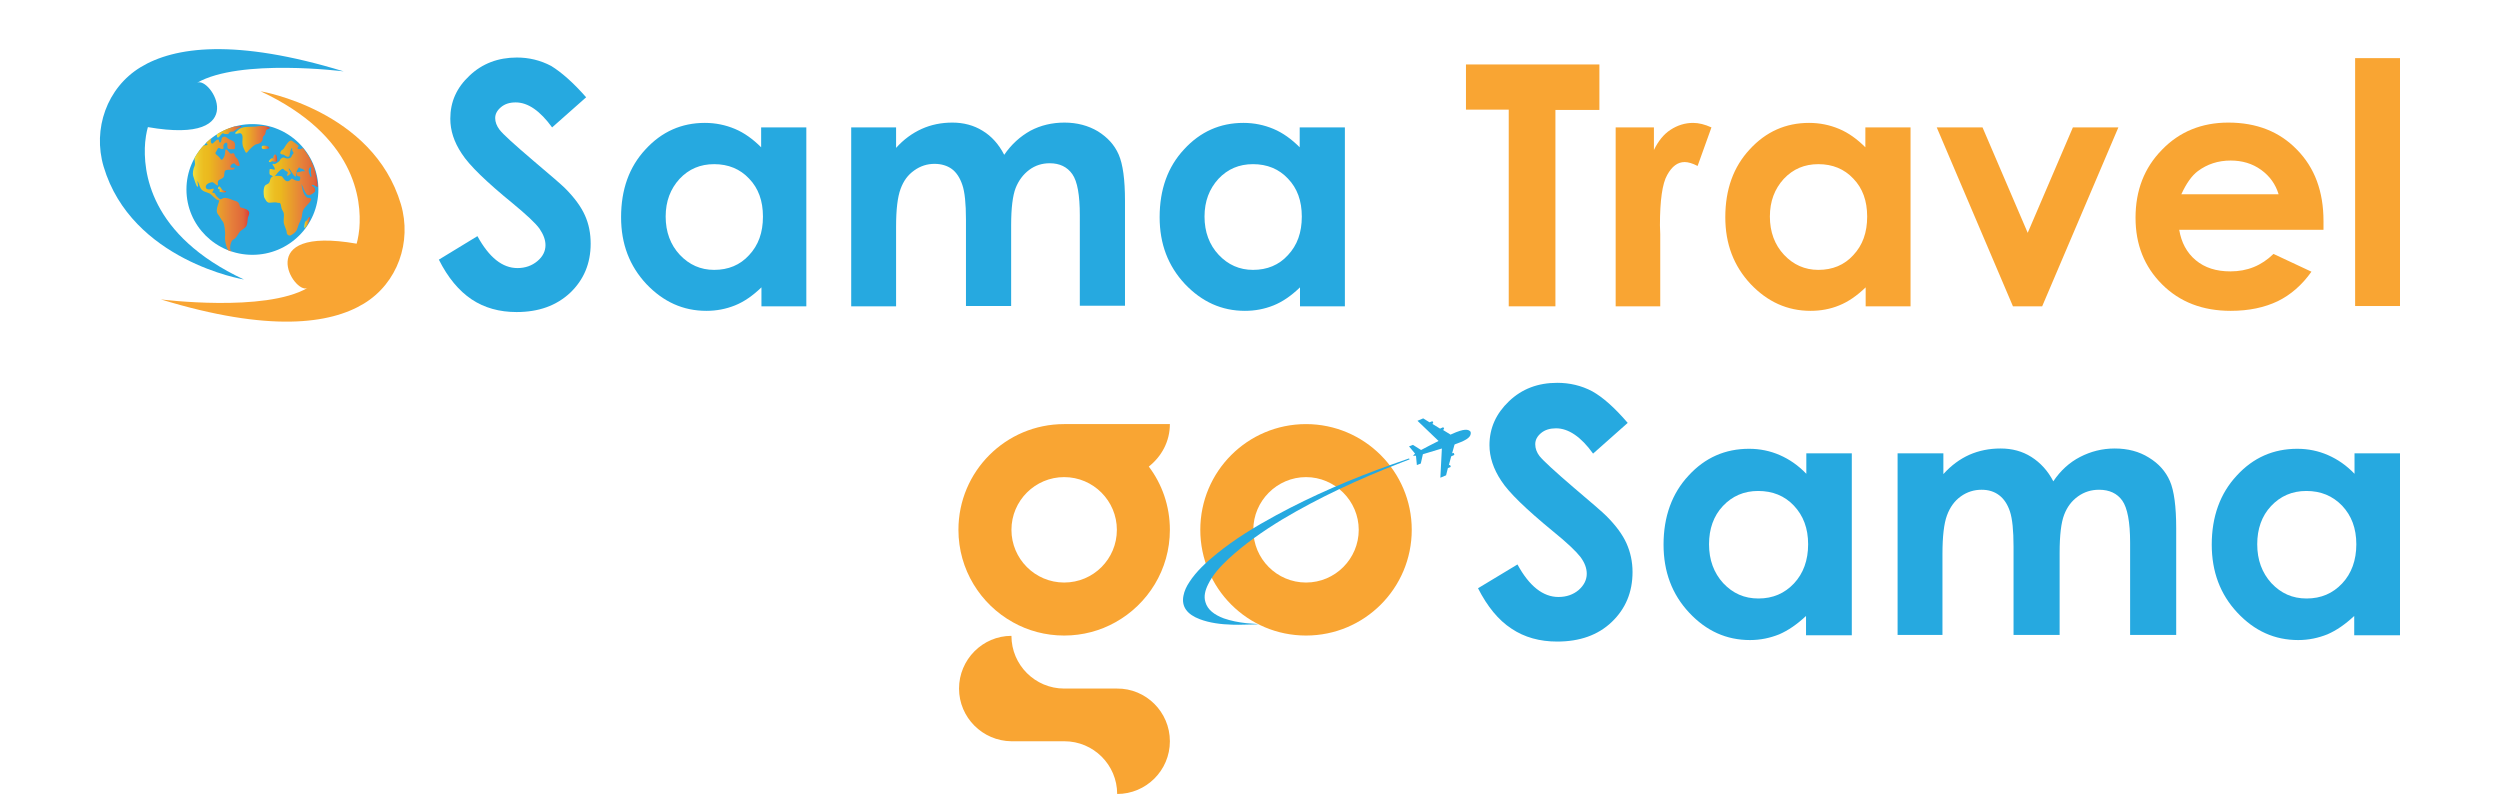 <?xml version="1.0" encoding="utf-8"?>
<!-- Generator: Adobe Illustrator 26.5.0, SVG Export Plug-In . SVG Version: 6.00 Build 0)  -->
<svg version="1.1" id="Layer_1" xmlns="http://www.w3.org/2000/svg" xmlns:xlink="http://www.w3.org/1999/xlink" x="0px" y="0px"
	 viewBox="0 0 830 269" style="enable-background:new 0 0 830 269;" xml:space="preserve">
<style type="text/css">
	.st0{fill:#27A8E0;}
	.st1{fill:#F9A533;}
	.st2{clip-path:url(#SVGID_00000159452700761573809180000008557851703254129041_);}
	.st3{fill:url(#SVGID_00000138547031731772817030000007409646654221879976_);}
	.st4{fill:url(#SVGID_00000132060343799410909300000003109815372624408712_);}
	.st5{fill:url(#SVGID_00000057832299690886183200000010336854308319810974_);}
	.st6{fill:url(#SVGID_00000062887954878840400940000004966435213604058805_);}
	.st7{fill:url(#SVGID_00000032633967944943164740000010570168188639619741_);}
	.st8{fill:url(#SVGID_00000085232303175152100470000013059547447634241200_);}
	.st9{fill:url(#SVGID_00000119098645082996668140000012783775825754495652_);}
	.st10{fill:url(#SVGID_00000107565858633181295510000015828166476436438714_);}
	.st11{fill:#26A9E0;}
</style>
<g>
	<g>
		<path class="st0" d="M49.1,42.2c0,0-0.6,1.9-0.9,5c-0.8,9.6,1.3,30.9,32.8,45.6c0,0-37.3-6.2-46.6-37.5
			c-3.7-12.5,1.1-26.2,12.3-33c11.2-6.8,31.4-9.6,67.4,1.4c0,0-34.5-4.4-48.7,3.8C69.9,25,84.1,48.3,49.1,42.2z"/>
		<path class="st1" d="M118.4,80.9c0,0,0.6-1.9,0.9-5c0.8-9.6-1.3-30.9-32.8-45.6c0,0,37.3,6.2,46.6,37.5c3.7,12.5-1.1,26.2-12.3,33
			c-11.2,6.8-31.4,9.6-67.4-1.4c0,0,34.5,4.4,48.7-3.8C97.6,98,83.5,74.8,118.4,80.9z"/>
		<g>
			<g>
				<g>
					<ellipse class="st0" cx="83.8" cy="62.9" rx="21.9" ry="21.7"/>
				</g>
			</g>
			<g>
				<defs>
					<ellipse id="SVGID_1_" cx="83.7" cy="62.9" rx="21.8" ry="21.7"/>
				</defs>
				<clipPath id="SVGID_00000175298940084615074770000008114740440487156412_">
					<use xlink:href="#SVGID_1_"  style="overflow:visible;"/>
				</clipPath>
				<g style="clip-path:url(#SVGID_00000175298940084615074770000008114740440487156412_);">
					
						<linearGradient id="SVGID_00000070827729254956728790000013160651891875006867_" gradientUnits="userSpaceOnUse" x1="64.024" y1="64.805" x2="82.858" y2="64.805">
						<stop  offset="0" style="stop-color:#F1E140"/>
						<stop  offset="2.097185e-02" style="stop-color:#F0DB3B"/>
						<stop  offset="0.104" style="stop-color:#EDC82B"/>
						<stop  offset="0.19" style="stop-color:#ECBD21"/>
						<stop  offset="0.281" style="stop-color:#EBB91E"/>
						<stop  offset="0.668" style="stop-color:#E6813A"/>
						<stop  offset="0.888" style="stop-color:#E0673A"/>
						<stop  offset="1" style="stop-color:#DE3C38"/>
					</linearGradient>
					<path style="fill:url(#SVGID_00000070827729254956728790000013160651891875006867_);" d="M64.6,51.5c-0.2,1.8,0.4,2.7,0,3.6
						c-0.4,0.9-0.8,2.4-0.4,3.5c0.4,1.1,0.9,3.3,1.4,3.4c0.5,0.1-0.4-2.5,0.1-1.7c0.5,0.8,0.5,2,1.4,2.8c0.9,0.8,2.1,0.7,3,1.5
						c0.9,0.8,1.9,2,2.7,1.9c0,0-0.1,0.6-0.5,1.7c-0.4,1.1-0.5,2.3,0.1,3c0.6,0.7,1.1,1.9,1.6,2.4c0.5,0.6,0.9,3.5,0.7,5
						c-0.1,1.5,0.6,4.8,2.1,5.6c1.6,0.7,0-0.4-0.3-1.3c-0.3-0.9,0.2-3.1,1-3.4c0.8-0.3,1.4-1.5,2-2.4c0.6-0.9,2-1.2,2.4-2.3
						c0.4-1.1,0.2-2.3,0.5-2.8c0.2-0.6,0.9-1.8-0.6-2.5c-1.5-0.7-2.1-0.4-2.2-1.1c-0.1-0.7-0.4-1.4-1.5-1.7c-1.1-0.3-2-0.9-3.2-1
						c-1.2-0.1-1.4,0.8-2.1,0.3c-0.6-0.5-1.1-1-1.4-1.6c-0.2-0.6-1-0.2-0.9-0.6c0.1-0.4,1.1-1.4-0.1-1.1c-1.1,0.4-2.1,0.2-2.1-0.7
						c0.1-1,1.4-1.4,2-1.5c0.6-0.1,1,0.6,1.7,1c0.7,0.4,0.1-0.6,0.4-1.4c0.4-0.7,1.8-0.7,2-1.7c0.2-1.1-0.1-1.9,1.1-2
						c1.1-0.1,2.3,0.1,2.4-0.5c0.1-0.6-1.3,0.2-1.4-0.5c-0.1-0.7,1.2-1.6,1.6-0.9c0.4,0.7,1.3,0.7,1.4,0.5c0.1-0.2,0-0.7-0.4-1.7
						c-0.4-1.1-0.9-0.7-1.2-1.9c-0.4-1.2-1,0.1-1.6-0.6c-0.6-0.6-1.4-1.9-1.5-0.8c-0.1,1.1-0.1,1.7-0.7,2.6
						c-0.6,0.9-0.8,0.2-1.3-0.4c-0.5-0.6-1.6-1.1-1.2-1.6c0.4-0.5,0.7-1.8,1.3-1.4c0.6,0.4,1.4,0.4,1.3-0.2c-0.1-0.6,0-0.9,0.2-1.2
						c0.2-0.3,1.1-0.9,1.1,0.2c0,1.1-0.1,1.4,0.7,1.5c0.9,0.1,1.9,0.2,1.8-0.4c-0.1-0.6,0.2-0.4,0-1.4c-0.2-0.9-1-1-1.8-1.4
						c-0.8-0.4-1.2-1.1-1.9-0.9c-0.7,0.2-0.7,0.5-0.8,1.2c-0.1,0.7-0.4,0.9-0.7,0.6c-0.2-0.3,0.1-1.3-0.9-0.7
						c-0.9,0.6-1.3,1.7-1.8,0.9c-0.5-0.7,0.7-2-0.6-1.5c-1.3,0.6-2.2,1.2-1.6,1.4c0.7,0.2,1.4,0.7,0.7,0.9c-0.7,0.2-2.1-0.2-2.6,0.3
						C66,49,64.6,51.5,64.6,51.5z"/>
					
						<linearGradient id="SVGID_00000013915119671661258230000018084545620400611242_" gradientUnits="userSpaceOnUse" x1="71.922" y1="43.798" x2="80.203" y2="43.798">
						<stop  offset="0" style="stop-color:#F1E140"/>
						<stop  offset="2.097185e-02" style="stop-color:#F0DB3B"/>
						<stop  offset="0.104" style="stop-color:#EDC82B"/>
						<stop  offset="0.19" style="stop-color:#ECBD21"/>
						<stop  offset="0.281" style="stop-color:#EBB91E"/>
						<stop  offset="0.668" style="stop-color:#E6813A"/>
						<stop  offset="0.888" style="stop-color:#E0673A"/>
						<stop  offset="1" style="stop-color:#DE3C38"/>
					</linearGradient>
					<path style="fill:url(#SVGID_00000013915119671661258230000018084545620400611242_);" d="M72,44.8c0,0.7,0.2,1.2,0.8,0.6
						c0.6-0.6,1-1.4,1.4-1.1c0.4,0.3,1.2,0.2,1.5,0.2c0.3,0,0.4-0.9,1.2-0.8c0.9,0.1,0.6-0.2,1.5-0.7c0.9-0.5,2.9-1.4,0.9-1.1
						s-2.2-0.3-3.6,0.6c-1.4,0.9-1.7,0.9-2.1,1.2c-0.4,0.2-0.8-0.7-1.3,0C71.8,44.5,72,44.1,72,44.8z"/>
					
						<linearGradient id="SVGID_00000067933109262034571640000007311872629676099741_" gradientUnits="userSpaceOnUse" x1="78.118" y1="46.381" x2="89.527" y2="46.381">
						<stop  offset="0" style="stop-color:#F1E140"/>
						<stop  offset="2.097185e-02" style="stop-color:#F0DB3B"/>
						<stop  offset="0.104" style="stop-color:#EDC82B"/>
						<stop  offset="0.19" style="stop-color:#ECBD21"/>
						<stop  offset="0.281" style="stop-color:#EBB91E"/>
						<stop  offset="0.668" style="stop-color:#E6813A"/>
						<stop  offset="0.888" style="stop-color:#E0673A"/>
						<stop  offset="1" style="stop-color:#DE3C38"/>
					</linearGradient>
					<path style="fill:url(#SVGID_00000067933109262034571640000007311872629676099741_);" d="M79.4,42.9c-0.7,0.6-1.9,1.5-1,1.5
						c0.9,0,1.3-0.5,1.8,0.1c0.5,0.6,0.3,1.5,0.3,2c0,0.4-0.2,1.4,0.4,2.7c0.6,1.2,0.7,2,1.3,1.2c0.6-0.8,2.1-2.3,2.9-2.5
						c0.7-0.1,1.5-0.4,1.9-1.1c0.4-0.6,0-1.2,0.6-1.7s0.5-1,0.7-1.7c0.2-0.7,1.9-0.7,1.1-1.1c-0.7-0.4-2.1-0.6-3.7-0.4
						C84,42.3,80.8,41.7,79.4,42.9z"/>
					
						<linearGradient id="SVGID_00000169558777282557095970000016761124500618116749_" gradientUnits="userSpaceOnUse" x1="72.368" y1="62.892" x2="75.139" y2="62.892">
						<stop  offset="0" style="stop-color:#F1E140"/>
						<stop  offset="2.097185e-02" style="stop-color:#F0DB3B"/>
						<stop  offset="0.104" style="stop-color:#EDC82B"/>
						<stop  offset="0.19" style="stop-color:#ECBD21"/>
						<stop  offset="0.281" style="stop-color:#EBB91E"/>
						<stop  offset="0.668" style="stop-color:#E6813A"/>
						<stop  offset="0.888" style="stop-color:#E0673A"/>
						<stop  offset="1" style="stop-color:#DE3C38"/>
					</linearGradient>
					<path style="fill:url(#SVGID_00000169558777282557095970000016761124500618116749_);" d="M72.6,62c-0.4,0.6-0.2,0.7,0.2,0.8
						c0.4,0.1-0.2,0.9,0.3,0.9c0.5,0.1,1.6,0.4,1.9,0c0.3-0.4-0.5-0.2-1.1-0.6C73.5,62.7,72.9,61.5,72.6,62z"/>
					
						<linearGradient id="SVGID_00000147209261798965236320000004272625054006556061_" gradientUnits="userSpaceOnUse" x1="101.111" y1="73.852" x2="102.951" y2="73.852">
						<stop  offset="0" style="stop-color:#F1E140"/>
						<stop  offset="2.097185e-02" style="stop-color:#F0DB3B"/>
						<stop  offset="0.104" style="stop-color:#EDC82B"/>
						<stop  offset="0.19" style="stop-color:#ECBD21"/>
						<stop  offset="0.281" style="stop-color:#EBB91E"/>
						<stop  offset="0.668" style="stop-color:#E6813A"/>
						<stop  offset="0.888" style="stop-color:#E0673A"/>
						<stop  offset="1" style="stop-color:#DE3C38"/>
					</linearGradient>
					<path style="fill:url(#SVGID_00000147209261798965236320000004272625054006556061_);" d="M102.7,72.1c-0.7,0.3-0.4,0.9-1,1.2
						c-0.6,0.4-0.4,0.5-0.6,1.4c-0.2,0.9,0.1,1.4,0.5,0.7C102.1,74.7,103.5,71.7,102.7,72.1z"/>
					
						<linearGradient id="SVGID_00000015334580953641068760000012410788940966408083_" gradientUnits="userSpaceOnUse" x1="87.828" y1="62.554" x2="106.307" y2="62.554">
						<stop  offset="0" style="stop-color:#F1E140"/>
						<stop  offset="2.097185e-02" style="stop-color:#F0DB3B"/>
						<stop  offset="0.104" style="stop-color:#EDC82B"/>
						<stop  offset="0.19" style="stop-color:#ECBD21"/>
						<stop  offset="0.281" style="stop-color:#EBB91E"/>
						<stop  offset="0.668" style="stop-color:#E6813A"/>
						<stop  offset="0.888" style="stop-color:#E0673A"/>
						<stop  offset="1" style="stop-color:#DE3C38"/>
					</linearGradient>
					<path style="fill:url(#SVGID_00000015334580953641068760000012410788940966408083_);" d="M106.3,61.7
						c-0.2-1.1-1.6-10.6-1.6-10.6s-3.7-2.4-4.3-1.9c-0.6,0.5-1.7,0.4-1.6-0.1c0.1-0.5,0.9-0.4-0.4-1.3c-1.4-0.9-1.6-1.7-2.7-0.6
						c-1.1,1.2-1.3,2.2-1.9,2.5c-0.6,0.3-1.1,1.3-0.4,1.5c0.7,0.2,0.7,0,1.3,0.5c0.6,0.5,1.3,0.4,1.4,0.1c0.1-0.3,0.2-1.3,0.3-1.7
						c0.1-0.4,0.7-1.6,0.6-0.6c-0.1,1,0.9,1,0.2,1.7c-0.6,0.7-0.2,1.2-1.5,1.4c-1.2,0.1-1.3-0.6-2-0.2c-0.7,0.4-0.6,0.6-0.9,1
						c-0.2,0.4-1.6,1.1-1.6,1.1s-1.1-0.4-0.6,0.3c0.5,0.7,0.9,1.5,0.5,1.5c-0.4,0.1-1.6-0.6-1.6,0.1c0,0.7-0.2,1.5,0.3,1.7
						c0.4,0.1,0.6,0.4,0.9,0.4c-0.3,0.1-0.5,0.3-0.7,0.5c-0.5,0.6-0.2,1.7-1.2,2.1c-1,0.4-1,0.8-1.2,1.6c-0.2,0.8,0,2.8,0.2,3
						c0.2,0.2,0.7,1.7,1.7,1.6c1.1-0.1,2.2-0.2,2.6,0c0.4,0.2,1-0.4,1.2,1c0.2,1.4,0.6,1.6,0.9,2.4c0.2,0.7-0.1,2.3,0,3.2
						c0.1,0.9,1,2.5,1,3.3c0,0.8,0.9,1.2,1.4,0.9c0.5-0.3,1.6-0.9,2-1.9c0.4-1,0.4-1.5,1.1-2.8c0.7-1.3,0.5-2.2,0.8-3.2
						c0.3-1,1.1-1.7,2.1-2.8c1-1.1,0.8-1.7,0-1.7c-0.8,0.1-1.4-0.7-1.8-1.7c-0.4-1-0.9-3.5-0.6-2.7c0.4,0.8,1.1,3,1.9,3.4
						c0.7,0.4,2.1-0.6,2.4-1c0.3-0.4,0.2-1.4-0.6-1.8c-0.8-0.4-0.3-0.8,0.5-0.3C105.5,62.2,106.5,62.7,106.3,61.7z M99.7,59
						c-0.1,0.5,0.2,1.3-1.2,1c-1.4-0.3-1.4-1.1-1.9-0.5c-0.6,0.6-1.2,1.1-2.1,0.2c-0.8-0.9-0.7-1.1-1.1-1.2c-0.3,0-1.3-0.3-2.2,0
						c0.1,0,0.1-0.1,0.2-0.2c0.6-0.6,0.5-0.7,1.2-1.4c0.7-0.6,1.2-1.2,1.7-0.6c0.5,0.6,1.6,0.7,1.2,1.3c-0.4,0.6-0.1,1,0.3,0.6
						c0.4-0.4,1.1-0.6,0.6-1.1c-0.4-0.5-0.9-1.8-0.2-0.9c0.6,0.9,0.8,1.3,1.2,1.8c0.4,0.5,0.7,0.8,0.9,0.5c0.1-0.3-0.1-1,0.1-1.1
						c0.2-0.1,0,1.1,0.6,1.1C99.4,58.6,99.7,58.5,99.7,59z M101.1,56.9c-0.4-0.2-1.2,0-2.2,0.3c-1,0.3-0.2-0.7,0.2-1.4
						c0.4-0.6,0.2,0.2,1.1,0.2C101,56.2,101.5,57.2,101.1,56.9z M103.3,58.8c-0.2,0.2-0.5-0.9-0.7-1.4c-0.2-0.5-0.2-1.4,0.3-1.8
						c0.7-0.6,0.3,0.8,0.3,1.5C103.3,57.9,103.5,58.6,103.3,58.8z"/>
					
						<linearGradient id="SVGID_00000122701861331515283490000009319640786259650714_" gradientUnits="userSpaceOnUse" x1="89.252" y1="52.584" x2="92.016" y2="52.584">
						<stop  offset="0" style="stop-color:#F1E140"/>
						<stop  offset="2.097185e-02" style="stop-color:#F0DB3B"/>
						<stop  offset="0.104" style="stop-color:#EDC82B"/>
						<stop  offset="0.19" style="stop-color:#ECBD21"/>
						<stop  offset="0.281" style="stop-color:#EBB91E"/>
						<stop  offset="0.668" style="stop-color:#E6813A"/>
						<stop  offset="0.888" style="stop-color:#E0673A"/>
						<stop  offset="1" style="stop-color:#DE3C38"/>
					</linearGradient>
					<path style="fill:url(#SVGID_00000122701861331515283490000009319640786259650714_);" d="M91.3,51.3c-0.4,0.1-0.7,0.9-0.5,1.2
						c0.2,0.4-0.2-0.2-0.7,0.1c-0.5,0.3-1.2,1.2-0.6,1.2c0.7,0.1,0.6-0.5,1.2-0.2c0.6,0.2,1.3,0.2,1.3-0.4S91.9,51.1,91.3,51.3z"/>
					
						<linearGradient id="SVGID_00000091710379805302007200000005414636384642275470_" gradientUnits="userSpaceOnUse" x1="86.927" y1="48.989" x2="89.369" y2="48.989">
						<stop  offset="0" style="stop-color:#F1E140"/>
						<stop  offset="2.097185e-02" style="stop-color:#F0DB3B"/>
						<stop  offset="0.104" style="stop-color:#EDC82B"/>
						<stop  offset="0.19" style="stop-color:#ECBD21"/>
						<stop  offset="0.281" style="stop-color:#EBB91E"/>
						<stop  offset="0.668" style="stop-color:#E6813A"/>
						<stop  offset="0.888" style="stop-color:#E0673A"/>
						<stop  offset="1" style="stop-color:#DE3C38"/>
					</linearGradient>
					<path style="fill:url(#SVGID_00000091710379805302007200000005414636384642275470_);" d="M87.2,48.4c-0.4,0.1-0.5,1,0.3,1.1
						c0.8,0.1,2.3-0.2,1.7-0.7C88.7,48.4,88.1,48.3,87.2,48.4z"/>
				</g>
			</g>
		</g>
	</g>
	<g>
		<path class="st11" d="M194.6,32.3l-11.3,10c-4-5.5-8-8.3-12.1-8.3c-2,0-3.6,0.5-4.9,1.6c-1.3,1.1-1.9,2.3-1.9,3.6
			c0,1.3,0.5,2.6,1.4,3.8c1.2,1.6,5,5,11.2,10.3c5.8,4.9,9.4,8,10.6,9.2c3.1,3.1,5.3,6.1,6.6,9c1.3,2.9,1.9,6,1.9,9.4
			c0,6.6-2.3,12-6.8,16.3c-4.6,4.3-10.5,6.4-17.8,6.4c-5.7,0-10.7-1.4-14.9-4.2c-4.2-2.8-7.9-7.2-10.9-13.2l12.8-7.8
			c3.9,7.1,8.3,10.6,13.3,10.6c2.6,0,4.8-0.8,6.6-2.3c1.8-1.5,2.7-3.3,2.7-5.3c0-1.8-0.7-3.6-2-5.5c-1.3-1.8-4.3-4.6-8.9-8.4
			c-8.7-7.1-14.4-12.6-16.9-16.5c-2.6-3.9-3.8-7.7-3.8-11.6c0-5.6,2.1-10.3,6.4-14.3c4.2-4,9.5-6,15.7-6c4,0,7.8,0.9,11.4,2.8
			C186.4,24,190.3,27.4,194.6,32.3z"/>
		<path class="st11" d="M252.8,42.3h14.9v59.4h-14.9v-6.3c-2.9,2.8-5.8,4.8-8.8,6s-6.1,1.8-9.5,1.8c-7.7,0-14.3-3-19.9-8.9
			c-5.6-6-8.4-13.3-8.4-22.2c0-9.2,2.7-16.7,8.1-22.5c5.4-5.9,12-8.8,19.7-8.8c3.6,0,6.9,0.7,10,2c3.1,1.3,6,3.4,8.7,6.1V42.3z
			 M237.1,54.5c-4.6,0-8.4,1.6-11.5,4.9c-3,3.3-4.6,7.4-4.6,12.5c0,5.1,1.6,9.4,4.7,12.7s6.9,5,11.4,5c4.7,0,8.6-1.6,11.6-4.9
			c3.1-3.3,4.6-7.5,4.6-12.8c0-5.2-1.5-9.4-4.6-12.6C245.7,56.1,241.8,54.5,237.1,54.5z"/>
		<path class="st11" d="M282.6,42.3h14.9v6.8c2.5-2.8,5.4-4.9,8.5-6.3c3.1-1.4,6.5-2.1,10.2-2.1c3.7,0,7.1,0.9,10,2.7
			c3,1.8,5.4,4.5,7.2,8c2.4-3.5,5.3-6.1,8.7-8c3.4-1.8,7.2-2.7,11.3-2.7c4.2,0,7.9,1,11.1,2.9c3.2,2,5.5,4.5,6.9,7.7
			c1.4,3.2,2.1,8.3,2.1,15.4v34.8h-15V71.5c0-6.7-0.8-11.3-2.5-13.7c-1.7-2.4-4.2-3.6-7.5-3.6c-2.5,0-4.8,0.7-6.8,2.2
			c-2,1.5-3.5,3.5-4.5,6c-1,2.6-1.5,6.7-1.5,12.4v26.8h-15V72.9c0-5.3-0.4-9.2-1.2-11.5c-0.8-2.4-2-4.2-3.5-5.3s-3.5-1.7-5.7-1.7
			c-2.5,0-4.7,0.7-6.8,2.2S300,60,299,62.7c-1,2.7-1.5,6.8-1.5,12.6v26.4h-14.9V42.3z"/>
		<path class="st11" d="M431.6,42.3h14.9v59.4h-14.9v-6.3c-2.9,2.8-5.8,4.8-8.8,6s-6.1,1.8-9.5,1.8c-7.7,0-14.3-3-19.9-8.9
			c-5.6-6-8.4-13.3-8.4-22.2c0-9.2,2.7-16.7,8.1-22.5c5.4-5.9,12-8.8,19.7-8.8c3.6,0,6.9,0.7,10,2c3.1,1.3,6,3.4,8.7,6.1V42.3z
			 M416,54.5c-4.6,0-8.4,1.6-11.5,4.9c-3,3.3-4.6,7.4-4.6,12.5c0,5.1,1.6,9.4,4.7,12.7s6.9,5,11.4,5c4.7,0,8.6-1.6,11.6-4.9
			c3.1-3.3,4.6-7.5,4.6-12.8c0-5.2-1.5-9.4-4.6-12.6C424.6,56.1,420.7,54.5,416,54.5z"/>
		<path class="st1" d="M486.6,21.4H531v15.1h-14.6v65.2h-15.5V36.4h-14.2V21.4z"/>
		<path class="st1" d="M536.3,42.3h12.8v7.5c1.4-2.9,3.2-5.2,5.5-6.7c2.3-1.5,4.8-2.3,7.5-2.3c1.9,0,3.9,0.5,6.1,1.5l-4.6,12.8
			c-1.7-0.9-3.2-1.3-4.3-1.3c-2.3,0-4.2,1.4-5.8,4.3c-1.6,2.8-2.4,8.4-2.4,16.7l0.1,2.9v24h-14.8V42.3z"/>
		<path class="st1" d="M619.4,42.3h14.9v59.4h-14.9v-6.3c-2.9,2.8-5.8,4.8-8.8,6c-2.9,1.2-6.1,1.8-9.5,1.8c-7.7,0-14.3-3-19.9-8.9
			c-5.6-6-8.4-13.3-8.4-22.2c0-9.2,2.7-16.7,8.1-22.5c5.4-5.9,12-8.8,19.7-8.8c3.6,0,6.9,0.7,10,2c3.1,1.3,6,3.4,8.7,6.1V42.3z
			 M603.7,54.5c-4.6,0-8.4,1.6-11.5,4.9c-3,3.3-4.6,7.4-4.6,12.5c0,5.1,1.6,9.4,4.7,12.7c3.1,3.3,6.9,5,11.4,5
			c4.7,0,8.6-1.6,11.6-4.9c3.1-3.3,4.6-7.5,4.6-12.8c0-5.2-1.5-9.4-4.6-12.6C612.3,56.1,608.4,54.5,603.7,54.5z"/>
		<path class="st1" d="M643,42.3h15.2l15,35l15-35h15.1L678,101.7h-9.7L643,42.3z"/>
		<path class="st1" d="M771.4,76.3h-47.9c0.7,4.2,2.5,7.6,5.5,10.1c3,2.5,6.8,3.7,11.5,3.7c5.6,0,10.3-1.9,14.3-5.8l12.6,5.9
			c-3.1,4.4-6.9,7.7-11.2,9.8c-4.4,2.1-9.6,3.2-15.6,3.2c-9.3,0-16.9-2.9-22.8-8.8c-5.9-5.9-8.8-13.2-8.8-22.1
			c0-9.1,2.9-16.6,8.8-22.6c5.8-6,13.2-9,22-9c9.4,0,17,3,22.8,9c5.9,6,8.8,13.9,8.8,23.7L771.4,76.3z M756.5,64.5
			c-1-3.3-2.9-6-5.8-8.1c-2.9-2.1-6.3-3.1-10.1-3.1c-4.2,0-7.8,1.2-10.9,3.5c-2,1.5-3.8,4-5.5,7.7H756.5z"/>
		<path class="st1" d="M781.9,19.3h14.9v82.3h-14.9V19.3z"/>
	</g>
	<g>
		<g>
			<g>
				<g>
					<path class="st11" d="M540.4,140.4l-11.5,10.2c-4-5.6-8.2-8.4-12.3-8.4c-2,0-3.7,0.5-5,1.6c-1.3,1.1-1.9,2.3-1.9,3.7
						c0,1.4,0.5,2.7,1.4,3.9c1.3,1.6,5.1,5.1,11.4,10.5c5.9,5,9.5,8.1,10.8,9.4c3.2,3.2,5.4,6.2,6.7,9.1c1.3,2.9,2,6.1,2,9.5
						c0,6.7-2.3,12.2-6.9,16.6c-4.6,4.4-10.7,6.5-18.1,6.5c-5.8,0-10.9-1.4-15.2-4.3c-4.3-2.8-8-7.3-11.1-13.4l13.1-7.9
						c3.9,7.2,8.5,10.8,13.6,10.8c2.7,0,4.9-0.8,6.7-2.3c1.8-1.6,2.7-3.4,2.7-5.4c0-1.9-0.7-3.7-2.1-5.6c-1.4-1.8-4.4-4.7-9.1-8.5
						c-8.9-7.3-14.7-12.9-17.2-16.8c-2.6-3.9-3.9-7.9-3.9-11.8c0-5.7,2.2-10.5,6.5-14.6c4.3-4.1,9.6-6.1,16-6.1
						c4.1,0,8,0.9,11.6,2.8C532.2,131.9,536.1,135.4,540.4,140.4z"/>
					<path class="st11" d="M599.6,150.5h15.2v60.4h-15.2v-6.4c-3,2.8-5.9,4.8-8.9,6.1c-3,1.2-6.2,1.9-9.7,1.9
						c-7.8,0-14.5-3-20.2-9.1c-5.7-6.1-8.5-13.6-8.5-22.6c0-9.3,2.8-17,8.3-22.9c5.5-6,12.2-8.9,20.1-8.9c3.6,0,7,0.7,10.2,2.1
						c3.2,1.4,6.1,3.4,8.8,6.2V150.5z M583.7,163c-4.7,0-8.6,1.7-11.7,5c-3.1,3.3-4.6,7.6-4.6,12.7c0,5.2,1.6,9.5,4.7,12.9
						c3.2,3.4,7,5.1,11.7,5.1c4.8,0,8.7-1.7,11.8-5c3.1-3.3,4.7-7.7,4.7-13c0-5.3-1.6-9.5-4.7-12.8C592.5,164.6,588.5,163,583.7,163
						z"/>
					<path class="st11" d="M630,150.5h15.2v6.9c2.6-2.9,5.5-5,8.6-6.4c3.2-1.4,6.6-2.1,10.4-2.1c3.8,0,7.2,0.9,10.2,2.8
						c3,1.9,5.5,4.6,7.3,8.1c2.4-3.6,5.4-6.3,8.9-8.1c3.5-1.8,7.3-2.8,11.5-2.8c4.3,0,8.1,1,11.3,3c3.3,2,5.6,4.6,7,7.8
						c1.4,3.2,2.1,8.5,2.1,15.7v35.4h-15.3v-30.7c0-6.8-0.9-11.5-2.6-13.9c-1.7-2.4-4.3-3.6-7.7-3.6c-2.6,0-4.9,0.7-7,2.2
						c-2.1,1.5-3.6,3.5-4.6,6.1c-1,2.6-1.5,6.8-1.5,12.6v27.3h-15.3v-29.3c0-5.4-0.4-9.3-1.2-11.7c-0.8-2.4-2-4.2-3.6-5.4
						c-1.6-1.2-3.5-1.8-5.8-1.8c-2.5,0-4.8,0.7-6.9,2.2c-2.1,1.5-3.6,3.6-4.6,6.3c-1,2.7-1.5,7-1.5,12.8v26.9H630V150.5z"/>
					<path class="st11" d="M781.6,150.5h15.2v60.4h-15.2v-6.4c-3,2.8-5.9,4.8-8.9,6.1c-3,1.2-6.2,1.9-9.7,1.9
						c-7.8,0-14.5-3-20.2-9.1c-5.7-6.1-8.5-13.6-8.5-22.6c0-9.3,2.8-17,8.3-22.9c5.5-6,12.2-8.9,20.1-8.9c3.6,0,7,0.7,10.2,2.1
						c3.2,1.4,6.1,3.4,8.8,6.2V150.5z M765.7,163c-4.7,0-8.6,1.7-11.7,5c-3.1,3.3-4.6,7.6-4.6,12.7c0,5.2,1.6,9.5,4.7,12.9
						c3.2,3.4,7,5.1,11.7,5.1c4.8,0,8.7-1.7,11.8-5c3.1-3.3,4.7-7.7,4.7-13c0-5.3-1.6-9.5-4.7-12.8C774.4,164.6,770.5,163,765.7,163
						z"/>
				</g>
			</g>
			<g>
				<g>
					<g>
						<g>
							<path class="st1" d="M433.6,140.8c-19.4,0-35.1,15.7-35.1,35.1s15.7,35.1,35.1,35.1s35.1-15.7,35.1-35.1
								S452.9,140.8,433.6,140.8z M433.6,193.4c-9.7,0-17.5-7.9-17.5-17.5s7.9-17.5,17.5-17.5s17.5,7.9,17.5,17.5
								S443.3,193.4,433.6,193.4z"/>
						</g>
						<g>
							<path class="st1" d="M353.4,228.5h-0.2C353.3,228.5,353.4,228.5,353.4,228.5C353.4,228.5,353.4,228.5,353.4,228.5z"/>
							<path class="st1" d="M388.4,246.1c0,9.7-7.9,17.5-17.5,17.5c0-9.7-7.9-17.5-17.5-17.5h-17.4c-0.1,0-0.1,0-0.2,0
								c-9.6-0.1-17.4-7.9-17.4-17.5c0-9.6,7.8-17.5,17.4-17.5c0,9.7,7.9,17.5,17.5,17.5h17.5C380.5,228.5,388.4,236.4,388.4,246.1z
								"/>
							<path class="st1" d="M388.4,140.8h-35.1c-19.4,0-35.1,15.7-35.1,35.1c0,13.2,7.3,24.7,18.1,30.7c5,2.8,10.8,4.4,17,4.4
								c6.2,0,12-1.6,17-4.4c10.8-6,18.1-17.5,18.1-30.7c0-7.9-2.6-15.2-7-21C385.6,151.6,388.4,146.6,388.4,140.8z M353.3,193.4
								c-9.7,0-17.5-7.9-17.5-17.5c0-9.7,7.9-17.5,17.5-17.5c9.7,0,17.5,7.9,17.5,17.5C370.8,185.6,363,193.4,353.3,193.4z"/>
							<path class="st1" d="M335.9,246.1h-0.2v0C335.8,246.1,335.8,246.1,335.9,246.1z"/>
						</g>
					</g>
				</g>
				<path class="st11" d="M488.2,143.3c-0.7-0.8-2-1.1-6.2,0.8c-0.1,0.1-0.3,0.1-0.4,0.2l-2.6-1.6l0.3-0.1c0.1-0.1,0.2-0.2,0.1-0.3
					l-0.1-0.3c-0.1-0.1-0.2-0.2-0.3-0.1l-0.9,0.4l-2.6-1.6l0.2-0.1c0.1-0.1,0.2-0.2,0.1-0.3l-0.1-0.3c-0.1-0.1-0.2-0.2-0.3-0.1
					l-0.8,0.3l-2.1-1.3l-1.9,0.8l7,6.7c-2.2,1.1-4.3,2.2-5.8,3l-2.7-1.7l-1.3,0.5l2,2.4l-0.7,0.7l1,0l0.3,3.1l1.3-0.5l0.7-3.1
					c1.6-0.5,3.9-1.2,6.3-1.9l-0.5,9.7l1.9-0.8l0.6-2.4l0.8-0.3c0.1-0.1,0.2-0.2,0.1-0.3l-0.1-0.3c-0.1-0.1-0.2-0.2-0.3-0.1
					l-0.2,0.1l0.8-3l0.9-0.4c0.1-0.1,0.2-0.2,0.1-0.3l-0.1-0.3c-0.1-0.1-0.2-0.2-0.3-0.1l-0.3,0.1l0.8-2.9c0.1-0.1,0.3-0.1,0.4-0.2
					c4.4-1.5,5-2.6,5-3.7C488.2,143.4,488.2,143.4,488.2,143.3z"/>
				<path class="st11" d="M467.8,152.2c-1.9,0.7-3.8,1.3-5.7,2c-13.5,4.8-26.3,10.3-38.3,16.8c-7.2,3.9-13.9,8-19.8,12.8
					c-3.6,2.9-6.9,6-9.1,9.4c-1,1.5-1.7,3-2,4.6c-0.7,3.6,1.2,6.2,5.5,7.8c3.2,1.2,6.9,1.7,10.8,1.8c2.6,0.1,5.2-0.1,7.8-0.1
					c0.2,0,0.4-0.1,0.8-0.1c-1.5-0.1-2.7-0.2-4-0.3c-2.7-0.3-5.2-0.8-7.5-1.6c-3.2-1.2-5.4-2.9-6.1-5.4c-0.6-1.9-0.1-3.9,0.9-5.9
					c1.5-3.1,3.9-5.8,6.8-8.5c5.2-4.8,11.3-9.1,17.9-13.1c12.1-7.2,25.2-13.3,39.1-18.7c1-0.4,2-0.8,3.1-1.2
					C467.8,152.2,467.8,152.2,467.8,152.2z"/>
			</g>
		</g>
	</g>
</g>
</svg>
